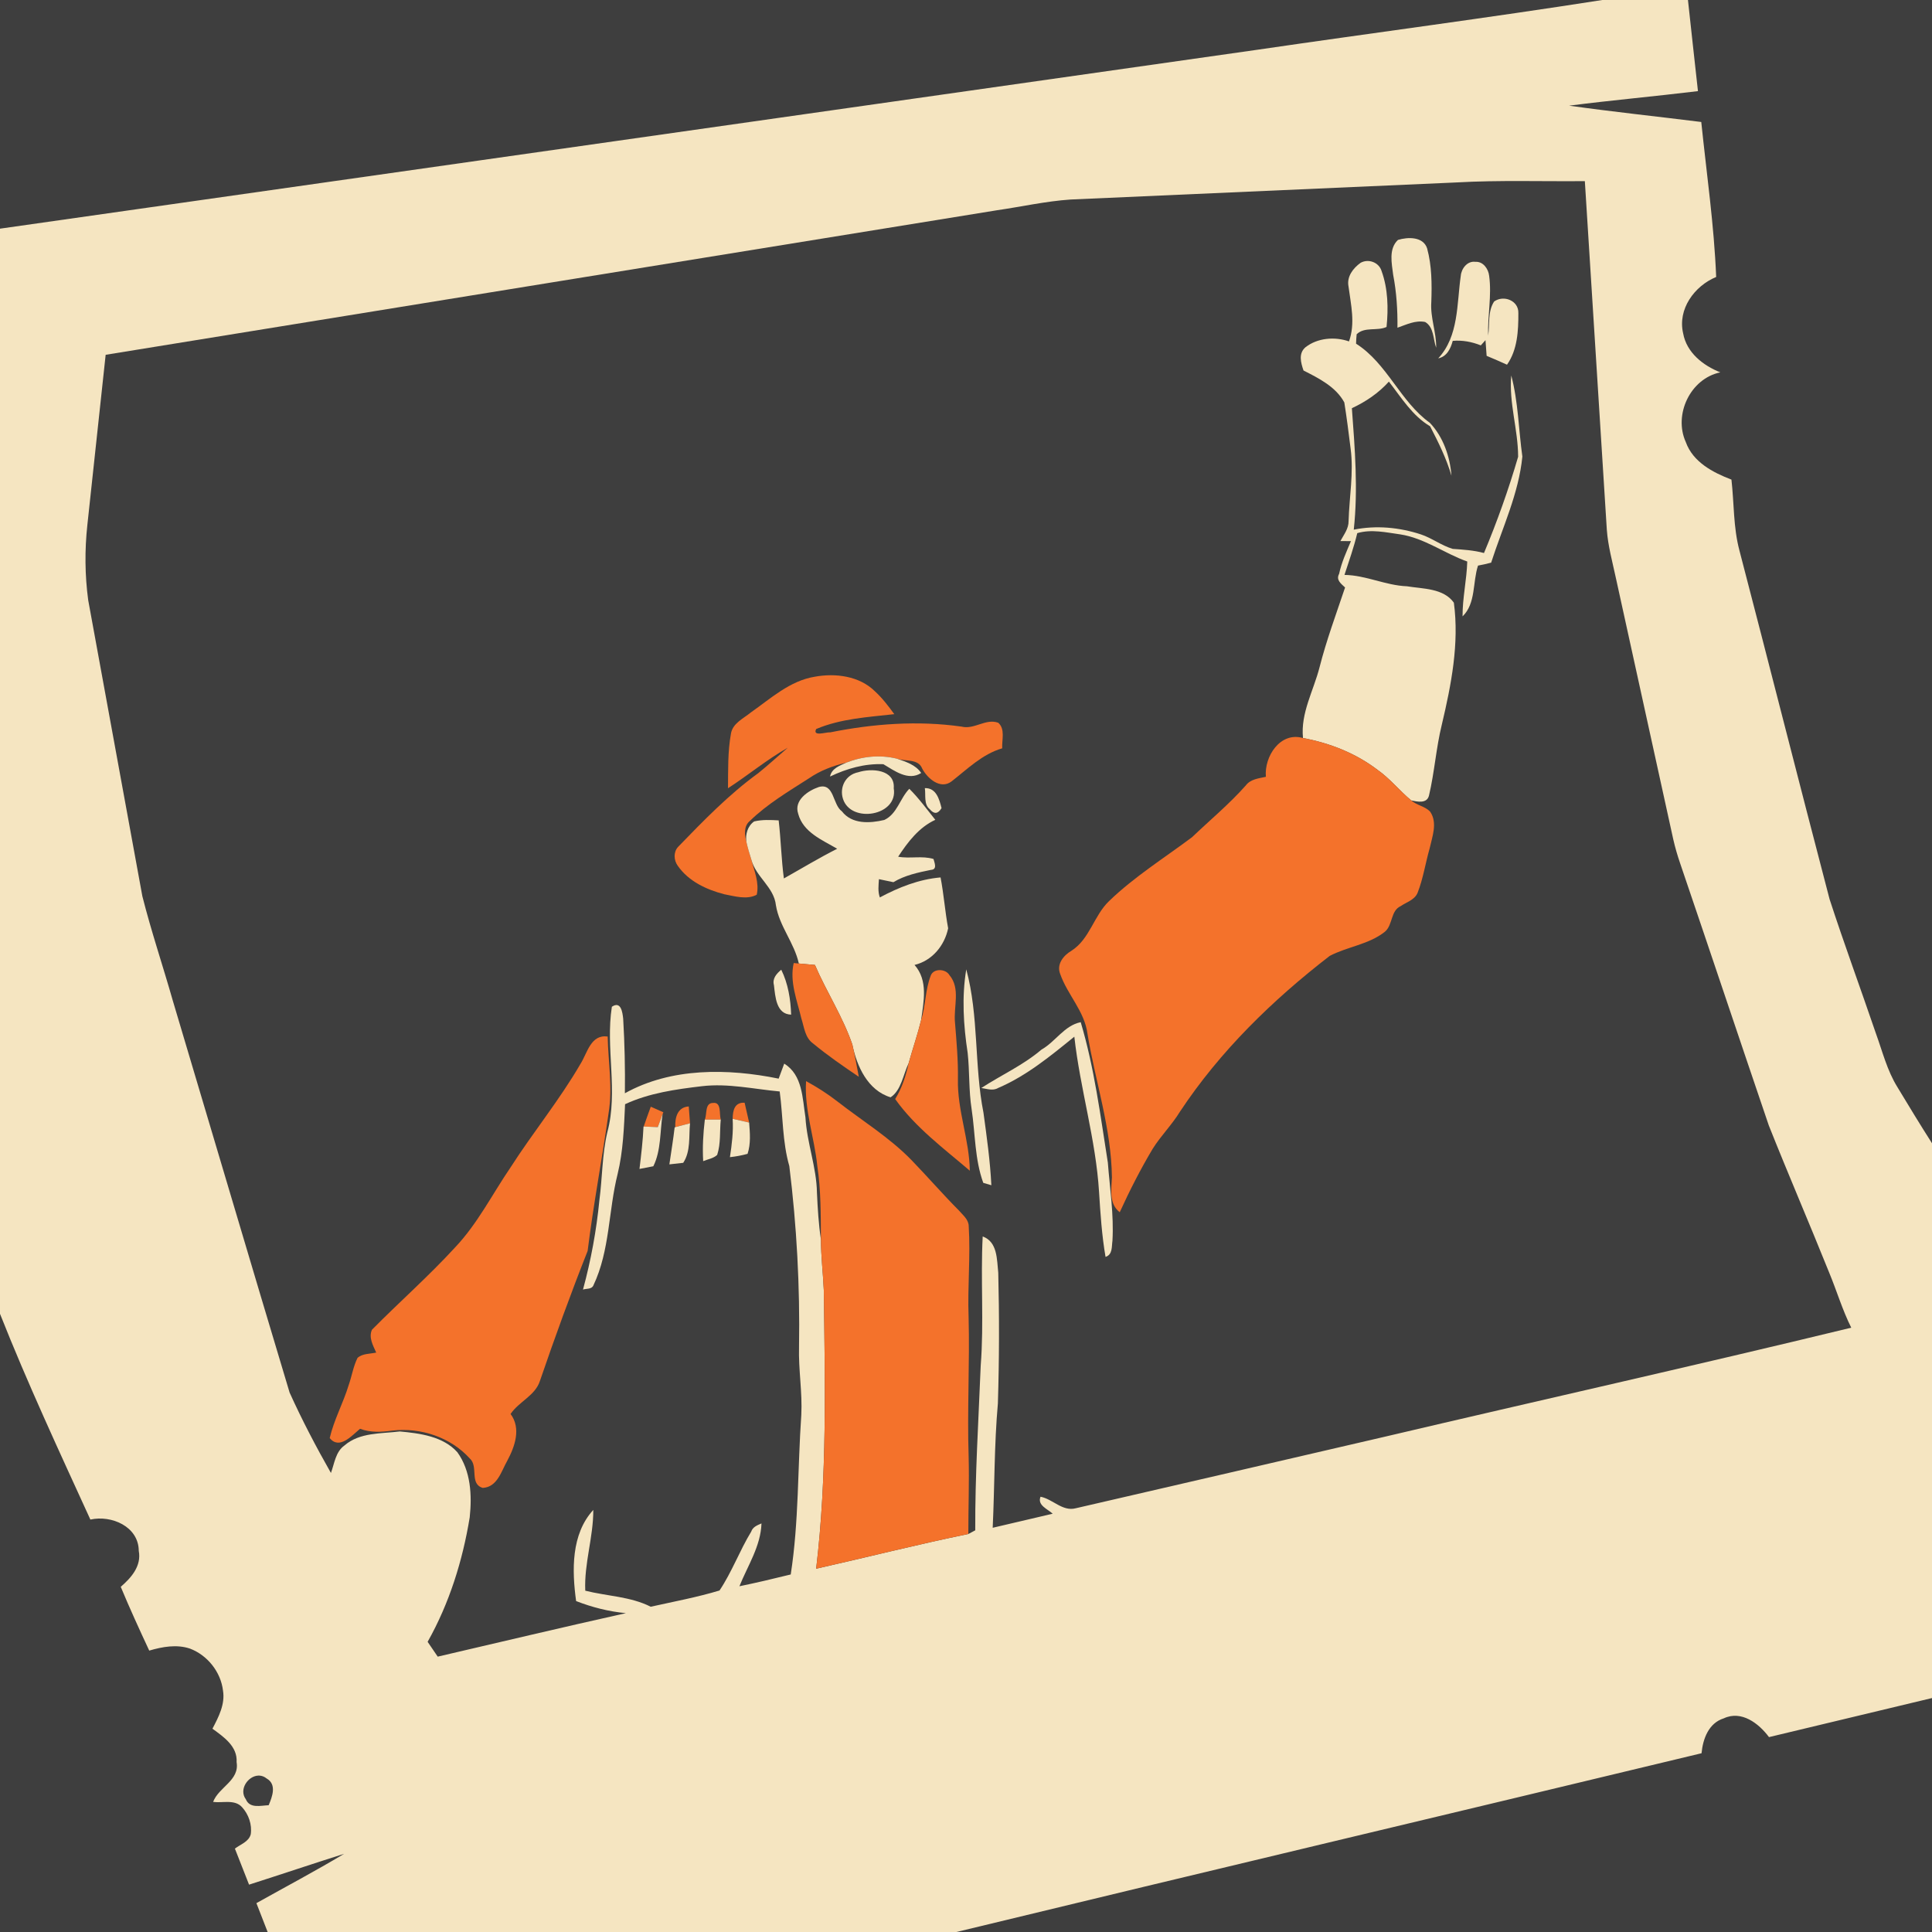 <?xml version="1.0" encoding="UTF-8" standalone="no"?>
<svg
   xmlns:dc="http://purl.org/dc/elements/1.1/"
   xmlns:cc="http://creativecommons.org/ns#"
   xmlns:rdf="http://www.w3.org/1999/02/22-rdf-syntax-ns#"
   xmlns:svg="http://www.w3.org/2000/svg"
   xmlns="http://www.w3.org/2000/svg"
   xmlns:sodipodi="http://sodipodi.sourceforge.net/DTD/sodipodi-0.dtd"
   xmlns:inkscape="http://www.inkscape.org/namespaces/inkscape"
   width="1280"
   height="1280"
   viewBox="0 0 1024 1024"
   version="1.1"
   id="svg2"
   inkscape:version="0.48.1 "
   sodipodi:docname="freezecam_wave.svg">
  <defs
     id="defs68" />
  <sodipodi:namedview
     pagecolor="#ffffff"
     bordercolor="#666666"
     borderopacity="1"
     objecttolerance="10"
     gridtolerance="10"
     guidetolerance="10"
     inkscape:pageopacity="0"
     inkscape:pageshadow="2"
     inkscape:window-width="1920"
     inkscape:window-height="1018"
     id="namedview66"
     showgrid="false"
     inkscape:snap-page="true"
     inkscape:zoom="0.33046875"
     inkscape:cx="722.58078"
     inkscape:cy="495.5097"
     inkscape:window-x="-8"
     inkscape:window-y="-8"
     inkscape:window-maximized="1"
     inkscape:current-layer="svg2"
     fit-margin-top="0"
     fit-margin-left="0"
     fit-margin-right="0"
     fit-margin-bottom="0" />
  <rect
     style="fill:#3e3e3e;fill-opacity:1;fill-rule:nonzero;stroke:none"
     id="rect3049"
     width="1024"
     height="1024"
     x="0"
     y="0" />
  <path
     style="fill:#f5e5c1"
     d="M 1061.562,0 C 985.737,11.875 909.575,21.775 833.625,32.875 555.725,72.425 277.875,111.925 0,151.5 l 0,718.938 c 18.275,46.15 39.25,91.162 59.875,136.312 14.025,-3.1 31.962,4.6 32.062,20.75 1.9,10 -4.963,17.788 -11.938,23.812 5.925,14.25 12.35,28.25 18.875,42.25 8.7,-2.55 18.175,-4.287 27,-1.312 11.625,4.4 20.425,15.5 21.875,27.875 1.475,9 -2.95,17.462 -7,25.188 7.4,5.4 16.675,11.675 16,22.125 2.075,12.2 -11.787,16.45 -15.562,26.375 6.3,0.85 14.338,-1.9 19.188,3.5 4.325,4.725 6.7,11.512 5.75,17.938 -1.3,5 -6.8,6.65 -10.5,9.5 3.15,7.95 6.25,15.925 9.375,23.875 21.05,-6.725 41.95,-13.762 63,-20.438 -19.075,11.45 -38.725,21.812 -58.125,32.688 2.475,6.375 4.938,12.75 7.438,19.125 l 456.312,0 c 164.475,-39.85 329.163,-78.838 493.688,-118.438 0.9,-9.525 4.675,-19.975 14.75,-23.125 11.7,-5.475 23.188,3.362 29.938,12.438 36,-8.575 72,-17.225 108,-25.875 l 0,-367.562 c -7.825,-12.25 -15.375,-24.675 -22.875,-37.125 -6.875,-11.05 -9.975,-23.775 -14.375,-35.875 -10.1,-29.625 -20.95,-59.025 -30.625,-88.75 -20.15,-76.975 -39.675,-154.125 -59.75,-231.125 -4.05,-15.275 -3.475,-31.238 -5.25,-46.812 -12.35,-4.725 -25.5,-11.625 -30.25,-24.875 -8.25,-18.225 3.025,-42.062 22.875,-46.188 -11.425,-4.5 -22.325,-13.062 -24.625,-25.812 -3.775,-16.025 7.425,-31.4 21.875,-37.375 -1.375,-34.4 -6.35,-68.487 -9.875,-102.688 C 1097.95,77.162 1068.662,74.1 1039.562,70 c 28.4,-3.625 56.95,-6.175 85.375,-9.625 -2.275,-20.125 -4.4,-40.25 -6.625,-60.375 z m -54.125,119.938 c 14.184,0.013 28.387,0.2 42.562,0.062 4.9,77 9.713,154 14.562,231 0.775,10.65 3.65,20.975 5.875,31.375 12.7,57.875 25.45,115.725 38.125,173.625 1.225,5.375 2.763,10.688 4.562,15.938 19.7,57.85 39.05,115.812 58.75,173.688 12.975,32.625 26.9,64.9 40,97.5 5.025,12.1 8.75,24.75 14.625,36.5 -103,25 -206.45,48.1 -309.625,72.375 -68.05,15.725 -136.075,31.625 -204.125,47.25 -8.85,2.35 -15.275,-6.1 -23.375,-7.625 -2.275,5.7 4.763,8.15 8.062,11.25 -13.25,3.125 -26.525,6.188 -39.75,9.312 1.3,-27.45 0.988,-55 3.438,-82.375 0.9,-28.85 0.975,-57.712 0.25,-86.562 -0.95,-8.675 -0.388,-20.488 -10.312,-24.062 -1.475,28.475 0.912,57.025 -1.312,85.5 -1.45,36.375 -3.775,72.763 -3.625,109.188 -1.125,0.6 -3.438,1.812 -4.562,2.438 -33.775,6.9 -67.194,15.45 -100.844,23 7.325,-61.125 5.844,-122.763 5.094,-184.188 -0.5,-11.35 -1.906,-22.656 -1.906,-34.031 -0.056,-6.094 -0.067,-12.182 -0.188,-18.281 0.112,6.101 0.1,12.219 0.156,18.312 -1.55,-10.25 -2.15,-20.613 -2.625,-30.938 -0.275,-16.95 -6.675,-33.062 -7.625,-49.938 -2.025,-12.6 -1.837,-28.038 -14.062,-35.562 -1.275,3.3 -2.462,6.638 -3.688,9.938 -33.625,-6.85 -71.1,-7.438 -101.875,9.688 0.2,-16.45 -0.15,-32.925 -1.125,-49.375 -0.45,-4.225 -1.45,-12.012 -7.5,-7.938 -4.325,27.525 4.325,55.9 -3,83.125 -3.475,14.75 -3.275,29.988 -5.25,44.938 -1.95,20.025 -5.6,39.888 -10.875,59.312 2.35,-0.775 5.812,-0.05 6.938,-2.875 10.925,-23.1 9.875,-49.312 16,-73.688 3.675,-15.15 4.213,-30.775 4.938,-46.25 15.975,-7.425 33.675,-9.887 51,-11.938 17.275,-2.025 34.312,1.95 51.438,3.5 2.225,16.5 1.75,33.312 6.375,49.438 4.925,39.75 7.088,79.825 6.438,119.875 -0.425,15.05 2.275,30.012 1.5,45.062 -2.45,35.2 -1.575,70.65 -7,105.625 -11.3,2.8 -22.6,5.463 -34,7.812 5.475,-13.6 14.125,-26.55 14.625,-41.625 -2.75,1.175 -5.787,2.312 -6.812,5.438 -7.675,12.6 -12.8,26.775 -21,39 -14.925,4.5 -30.337,7.35 -45.562,10.75 -13.45,-6.8 -28.975,-7 -43.375,-10.625 -0.8,-18.1 5.412,-35.475 5.312,-53.5 -14.75,16.075 -14.15,40.1 -11.375,60.375 10.6,4.125 21.65,6.95 33,8 -41.65,9.275 -83.138,19.137 -124.688,28.812 -2.25,-3.25 -4.487,-6.537 -6.688,-9.812 14.35,-25.45 23.175,-53.688 27.875,-82.438 1.575,-14.675 0.738,-30.837 -8.188,-43.188 -9.5,-10.55 -24.8,-12.5 -38.125,-13.75 -12.45,1.55 -26.613,0.537 -36.688,9.312 -5.875,4.15 -6.612,11.912 -8.938,18.188 C 209.375,958.525 200.1,940.8 191.875,922.625 165.9,836.15 140.35,749.55 114.5,663 107.925,639.9 100.213,617.075 94.312,593.75 82.312,528.4 70.388,463 58.438,397.625 c -2.225,-16.5 -2.362,-33.263 -0.562,-49.812 4.075,-37.575 8.075,-75.175 12.125,-112.75 196.8,-31.975 393.613,-63.825 590.438,-95.75 16.275,-2.35 32.388,-6 48.812,-7.125 85.225,-3.725 170.4,-7.537 255.625,-11.312 14.162,-0.812 28.378,-0.95 42.562,-0.938 z M 171.156,1176.375 c 0.222,-0.01 0.434,-0.011 0.656,0 1.644,0.079 3.328,0.672 4.875,1.938 6.8,3.9 3.712,12.037 1.312,17.688 -5.275,0.2 -12.5,2.362 -15.125,-3.938 -4.782,-6.474 1.414,-15.443 8.281,-15.688 z"
     transform="scale(0.8,0.8)"
     id="path6"
     inkscape:connector-curvature="0"
     sodipodi:nodetypes="ccccccccccccccccccccccccccccccccccccccccsccccccccccccccccccccccccccccccccccccccccccccccccccccccccccccccccccccscccccc" />
  <path
     d="m 740.96,127.16 c 5.18,-1.58 13.36,-1.86 15.44,4.48 2.52,9.24 2.56,18.98 2.22,28.5 -0.6,8.18 2.74,16 2.58,24.18 -1.68,-4.6 -1.1,-10.84 -5.84,-13.66 -5.18,-1.06 -9.96,1.42 -14.68,3.04 0.1,-9.38 -0.48,-18.74 -2.26,-27.96 -0.76,-6.08 -2.52,-13.86 2.54,-18.58 z"
     id="path12"
     inkscape:connector-curvature="0"
     style="fill:#f5e5c1" />
  <path
     d="m 721.16,139.28 c 4.16,-2.3 9.76,-0.24 11.12,4.42 3.4,9.4 3.62,19.74 2.62,29.6 -5,2.3 -11.62,-0.26 -15.84,3.86 -0.18,1.66 -0.28,3.32 -0.32,5 16.52,10.46 23.34,30.6 39.1,41.94 7.08,7.4 10.7,17.9 11.46,28.04 -2.68,-9.18 -6.94,-17.74 -11.32,-26.2 -9.44,-5.6 -15.26,-15.22 -21.84,-23.68 -5.46,6.08 -12.24,10.66 -19.62,14.1 1.58,21.42 3.34,42.94 1,64.38 11.84,-2.4 24.14,-1.24 35.56,2.5 5.9,1.96 10.94,5.94 16.9,7.68 5.56,0.4 11.14,0.72 16.56,2.2 6.98,-16.66 13.04,-33.7 18.1,-51.02 -0.02,-14.42 -4.96,-28.6 -3.64,-43.08 3.7,13.94 3.88,28.68 5.88,42.96 -1.92,19.62 -10.56,37.66 -16.54,56.24 -2.3,0.62 -4.62,1.14 -6.96,1.56 -2.92,8.8 -1.06,20.06 -8.2,26.92 -0.04,-9.76 2.2,-19.34 2.5,-29.08 -12.06,-4.28 -22.66,-12.4 -35.5,-14.38 -7.56,-1.04 -15.28,-2.86 -22.8,-0.66 -1.8,7.52 -4.38,14.8 -6.78,22.14 11.34,0.14 21.76,5.58 33.1,6.02 8.42,1.4 19.38,0.96 24.88,8.7 2.9,21.64 -1.38,43.48 -6.36,64.52 -3.06,12.38 -3.88,25.22 -6.8,37.6 -1.04,4.54 -6.18,3.38 -9.48,2.66 -6.2,-5.16 -11.26,-11.6 -17.9,-16.24 -11.52,-8.78 -25.26,-14.16 -39.42,-16.8 -1.36,-13.24 5.62,-25.1 8.78,-37.56 3.66,-14.34 8.82,-28.22 13.52,-42.24 -2.1,-1.98 -4.94,-3.96 -3.16,-7.22 1.28,-6.06 3.88,-11.7 6.28,-17.36 -1.4,0 -4.2,-0.02 -5.6,-0.02 1.8,-3.36 4.42,-6.62 4.34,-10.64 0.38,-12.72 2.74,-25.46 1.1,-38.18 -1.02,-8.22 -2.06,-16.48 -3.36,-24.66 -4.52,-8.34 -13.5,-12.78 -21.62,-16.92 -1.42,-4.06 -2.8,-9.04 1,-12.3 6.36,-5 15.54,-5.78 23.1,-3.12 3.42,-9.6 1.02,-19.42 -0.26,-29.12 -1.04,-5.22 2.44,-9.7 6.42,-12.56 z"
     id="path14"
     inkscape:connector-curvature="0"
     style="fill:#f5e5c1" />
  <path
     d="m 774.24,146.18 c 0.32,-3.86 3.5,-8 7.74,-7.4 4.1,-0.3 6.9,3.74 7.3,7.4 1.46,10.56 -0.9,21.16 -0.52,31.74 0.92,-6.02 -0.34,-12.78 3.16,-18.12 5.08,-3.62 13.06,-0.48 12.84,6.14 0.04,9.3 -0.46,19.52 -6.02,27.36 -3.58,-1.64 -7.18,-3.2 -10.8,-4.7 -0.22,-2.78 -0.42,-5.54 -0.6,-8.32 -0.62,0.7 -1.86,2.08 -2.48,2.78 -4.74,-1.9 -9.78,-2.84 -14.88,-2.4 -1.1,4.14 -3.14,8.36 -7.7,9.28 10.98,-11.8 9.8,-28.86 11.96,-43.76 z"
     id="path16"
     inkscape:connector-curvature="0"
     style="fill:#f5e5c1" />
  <path
     d="m 397.92,377.64 c 10.56,-7.4 20.7,-16.82 33.9,-18.96 10.94,-2.02 23.68,-0.42 31.9,7.72 3.92,3.58 7.14,7.84 10.28,12.12 -13.92,1.56 -28.38,2.36 -41.42,7.88 -2.08,4.24 5.42,1.52 7.48,1.76 22.86,-4.58 46.42,-6.34 69.6,-3.04 6.72,1.7 12.86,-4.48 19.44,-2.04 3.82,3.4 1.82,9.08 2.1,13.54 -10.6,3.1 -18.42,10.98 -26.88,17.56 -5.86,4.46 -12.8,-1.6 -15.54,-6.82 -2.06,-5.38 -9.06,-3.7 -13.46,-5.26 -8.94,-2.18 -18.28,-1.24 -26.8,2.12 -7.04,1.64 -13.86,4.24 -19.84,8.36 -10.78,6.92 -21.98,13.52 -31.2,22.5 -3.4,2.78 -2.82,7.42 -1.86,11.18 0.7,3.16 1.64,6.28 2.62,9.38 1.54,6.04 4.28,12.26 2.84,18.6 -5.3,2.76 -11.62,0.78 -17.16,-0.26 -9.46,-2.44 -18.96,-6.86 -24.7,-15.1 -2.12,-2.94 -2.36,-7.26 0.18,-10.02 13.4,-13.82 26.88,-27.76 42.52,-39.1 5.34,-4.3 10.4,-8.96 15.6,-13.44 -11.12,6.3 -20.94,14.52 -31.66,21.46 0.08,-9.64 -0.16,-19.36 1.54,-28.86 0.9,-5.6 6.6,-8.04 10.52,-11.28 z"
     id="path18"
     inkscape:connector-curvature="0"
     style="fill:#f4722b" />
  <path
     d="m 670.94,411.72 c -0.96,-10.7 7.6,-24.08 19.68,-20.54 14.16,2.64 27.9,8.02 39.42,16.8 6.64,4.64 11.7,11.08 17.9,16.24 2.96,2.66 7.44,3.08 10.14,6.08 3.92,5.92 1.04,13.1 -0.34,19.36 -2.22,7.78 -3.4,15.86 -6.34,23.42 -1.5,3.88 -5.9,5.04 -9.04,7.2 -5.36,2.42 -4.08,9.96 -8.32,13.54 -8.5,6.8 -19.86,7.88 -29.28,12.84 -30.3,23.38 -58.14,50.48 -79.34,82.52 -4.26,6.98 -10.12,12.78 -14.46,19.68 -6.48,10.86 -12.22,22.14 -17.48,33.66 -5.8,-4.5 -4.42,-12.04 -4.14,-18.44 -0.3,-25.98 -8.8,-50.82 -12.98,-76.28 -1.56,-11.9 -10.66,-20.64 -14.46,-31.64 -2.02,-5.16 1.84,-9.84 6.06,-12.28 9.66,-6.22 11.82,-18.6 19.86,-26.28 13.36,-12.9 29.18,-22.78 43.98,-33.86 9.54,-9.1 19.74,-17.56 28.5,-27.44 2.52,-3.38 6.84,-3.72 10.64,-4.58 z"
     id="path20"
     inkscape:connector-curvature="0"
     style="fill:#f4722b" />
  <path
     d="m 448.52,404.22 c 8.52,-3.36 17.86,-4.3 26.8,-2.12 4.74,1.64 9.96,3.18 12.92,7.6 -6.84,4.4 -14.18,-1.2 -20.04,-4.66 -9.9,-0.42 -19.42,2.32 -28.26,6.54 0.82,-4.3 5.1,-5.74 8.58,-7.36 z"
     id="path22"
     inkscape:connector-curvature="0"
     style="fill:#f5e5c1" />
  <path
     d="m 454.86,409.32 c 6.92,-2.3 19.64,-1.54 18.84,8.48 2.48,14.64 -22.62,18.82 -26.88,5.68 -2.06,-6.26 1.48,-12.92 8.04,-14.16 z"
     id="path24"
     inkscape:connector-curvature="0"
     style="fill:#f5e5c1" />
  <path
     d="m 423.06,431.3 c -2.42,-7.12 5.22,-12.26 10.98,-14.18 8.2,-2.22 7.14,9.24 12.18,12.9 5.34,6.94 14.82,6.38 22.48,4.58 6.84,-3.2 8.28,-11.44 13.26,-16.52 5.1,5.04 9.28,10.88 13.78,16.44 -8.72,4.02 -14.56,11.76 -19.7,19.56 6.2,1.14 12.74,-0.64 18.74,1.2 0.54,2.08 2.14,5.58 -1.38,5.78 -6.88,1.4 -13.8,2.86 -19.88,6.52 -2.56,-0.56 -5.12,-1.1 -7.66,-1.6 -0.2,3.22 -0.66,6.54 0.48,9.68 10.02,-5.36 20.7,-9.62 32.18,-10.6 1.72,8.92 2.36,18.02 4.02,26.96 -1.9,9.18 -8.48,17.18 -17.82,19.42 7.3,8.18 4.86,19.48 3.48,29.3 -1.88,7.68 -4.48,15.16 -6.6,22.78 -2.92,6 -3.86,14.34 -9.56,18.08 -12.1,-3.66 -17.92,-16.46 -20.26,-27.92 -5.02,-14.74 -13.7,-27.94 -19.84,-42.24 -2.86,-0.26 -5.7,-0.5 -8.54,-0.76 -2.38,-10.96 -10.32,-19.68 -12.14,-30.84 -1.02,-9.72 -10.64,-15 -13.02,-24.2 -0.98,-3.1 -1.92,-6.22 -2.62,-9.38 -0.64,-4.02 0.68,-8.5 4.1,-10.88 4.26,-1.02 8.66,-0.8 13,-0.56 1.18,10.24 1.4,20.56 2.76,30.78 9.4,-5.28 18.62,-10.88 28.26,-15.74 -7.96,-4.66 -18.06,-8.72 -20.68,-18.56 z"
     id="path26"
     inkscape:connector-curvature="0"
     style="fill:#f5e5c1" />
  <path
     d="m 490.18,417.72 c 6.04,-0.18 7.66,5.84 8.86,10.6 -1.88,3.12 -3.96,3.32 -6.2,0.62 -3.34,-2.62 -2.08,-7.56 -2.66,-11.22 z"
     id="path28"
     inkscape:connector-curvature="0"
     style="fill:#f5e5c1" />
  <path
     d="m 423.4,510.68 c 2.84,0.26 5.68,0.5 8.54,0.76 6.14,14.3 14.82,27.5 19.84,42.24 1.3,5.64 2.34,11.34 3.4,17.04 -8.28,-5.62 -16.56,-11.3 -24.26,-17.68 -4.3,-3.08 -4.68,-8.68 -6.2,-13.3 -2.26,-9.6 -6.28,-19.32 -4.04,-29.3 l 2.72,0.24 z"
     id="path30"
     inkscape:connector-curvature="0"
     style="fill:#f4722b" />
  <path
     d="m 493.36,516.96 c 1.52,-3.8 7.84,-3.54 9.82,-0.18 6.1,7.2 2.08,16.88 3,25.34 0.8,9.94 1.7,19.88 1.54,29.88 -0.38,16.48 6.08,32.08 6.3,48.5 -13.86,-11.86 -28.9,-22.96 -39.56,-37.98 3.6,-5.82 5.7,-12.36 7.14,-19 2.12,-7.62 4.72,-15.1 6.6,-22.78 2.46,-7.78 2.16,-16.18 5.16,-23.78 z"
     id="path32"
     inkscape:connector-curvature="0"
     style="fill:#f4722b" />
  <path
     d="m 512.88,558.06 c -2.22,-14.6 -3.18,-29.62 -0.74,-44.28 6.72,24.8 4.16,50.92 9.12,76 1.74,12.76 3.54,25.54 4.18,38.42 -1.08,-0.32 -3.2,-0.94 -4.28,-1.26 -4.56,-12.48 -4.22,-26.06 -6.18,-39.06 -1.56,-9.88 -1.02,-19.9 -2.1,-29.82 z"
     id="path34"
     inkscape:connector-curvature="0"
     style="fill:#f5e5c1" />
  <path
     d="m 410.2,522.14 c -0.94,-3.54 1.4,-6.08 3.88,-8.18 3.64,7.4 4.96,15.64 5.24,23.82 -7.98,-0.22 -8.38,-9.6 -9.12,-15.64 z"
     id="path36"
     inkscape:connector-curvature="0"
     style="fill:#f5e5c1" />
  <path
     d="m 552,556.32 c 7.42,-4.18 12.12,-12.8 20.8,-14.54 7.24,24.28 10.42,49.46 14.38,74.42 1.06,13.78 3.24,27.58 2.44,41.46 -0.48,3.06 0.18,7.28 -3.66,8.52 -1.96,-11.36 -2.72,-22.9 -3.44,-34.4 -1.7,-27.82 -10.04,-54.7 -13.1,-82.32 -12.6,10.24 -25.36,20.76 -40.4,27.2 -2.8,1.66 -5.96,0.42 -8.9,0 10.58,-6.88 22.2,-12.08 31.88,-20.34 z"
     id="path38"
     inkscape:connector-curvature="0"
     style="fill:#f5e5c1" />
  <path
     d="m 307.66,563.9 c 3.68,-5.82 5.42,-15.74 14.42,-14.52 0.26,13.54 2.7,27.08 0.48,40.6 -3.44,24.38 -8.08,48.62 -11.1,73.04 -8.98,22.7 -17.34,45.7 -25.26,68.82 -2.48,7.88 -11.16,11 -15.58,17.6 5.7,7.64 2.28,17.24 -1.74,24.76 -3.2,5.6 -5.24,13.98 -13,14.42 -7.22,-2.12 -2.16,-11.36 -6.86,-15.58 -10.22,-11.3 -26.04,-16.54 -41.04,-14.8 -5.76,0.8 -11.62,1.14 -17.14,-0.96 -4.26,3.52 -10.92,11.32 -16.08,4.92 2.26,-9.72 7.16,-18.54 10.04,-28.04 1.7,-4.8 2.44,-9.96 4.74,-14.52 2.74,-2.3 6.54,-2.02 9.86,-2.74 -1.66,-3.76 -4.1,-7.94 -2.26,-12.1 14.52,-14.7 30.1,-28.4 44.08,-43.66 11.92,-12.56 19.7,-28.22 29.4,-42.42 11.9,-18.58 25.96,-35.7 37.04,-54.82 z"
     id="path40"
     inkscape:connector-curvature="0"
     style="fill:#f4722b" />
  <path
     d="m 427.24,573.02 c 5.86,3.18 11.48,6.78 16.74,10.88 13.12,10.22 27.48,18.98 39.14,30.98 8.52,8.8 16.54,18.08 25.18,26.76 2.06,2.42 5.04,4.68 5.14,8.16 1,16.02 -0.66,32.06 -0.06,48.1 0.64,24.7 -0.78,49.42 0.02,74.12 0.36,13.68 -0.18,27.34 -0.16,41.02 -27.02,5.52 -53.74,12.36 -80.66,18.4 5.86,-48.9 4.66,-98.2 4.06,-147.34 -0.4,-9.08 -1.52,-18.12 -1.52,-27.22 -0.12,-13 0.02,-26.06 -1.94,-38.94 -1.52,-15.04 -6.94,-29.64 -5.94,-44.92 z"
     id="path42"
     inkscape:connector-curvature="0"
     style="fill:#f4722b" />
  <path
     d="m 373.58,593.4 c 1.24,-2.94 -0.12,-8.86 4.4,-8.82 4.56,-0.56 3.14,6.02 4.04,8.82 -2.82,0 -5.64,0 -8.44,0 z"
     id="path44"
     inkscape:connector-curvature="0"
     style="fill:#f4722b" />
  <path
     d="m 388.32,593 c 0.08,-4.48 1,-8.82 6.34,-8.54 0.8,3.5 1.6,7 2.4,10.52 -2.92,-0.66 -5.84,-1.32 -8.74,-1.98 z"
     id="path46"
     inkscape:connector-curvature="0"
     style="fill:#f4722b" />
  <path
     d="m 344.92,586.58 c 2.22,0.96 4.44,1.94 6.66,2.94 l -0.48,1.26 c -0.84,2.2 -1.66,4.4 -2.46,6.62 -2.5,-0.1 -4.98,-0.22 -7.46,-0.32 1.2,-3.52 2.46,-7.02 3.74,-10.5 z"
     id="path48"
     inkscape:connector-curvature="0"
     style="fill:#f4722b" />
  <path
     d="m 357.9,597.42 c -0.2,-5.12 1.2,-10.64 7.16,-10.98 0.24,2.96 0.46,5.94 0.66,8.92 -2.62,0.68 -5.22,1.38 -7.82,2.06 z"
     id="path50"
     inkscape:connector-curvature="0"
     style="fill:#f4722b" />
  <path
     d="m 351.1,590.78 0.1,-0.26 c -1.44,9.12 -0.76,19.22 -4.92,27.62 -1.84,0.36 -5.5,1.06 -7.34,1.42 0.9,-7.48 1.8,-14.96 2.14,-22.48 l 0.1,0 c 2.48,0.1 4.96,0.22 7.46,0.32 0.8,-2.22 1.62,-4.42 2.46,-6.62 z"
     id="path52"
     inkscape:connector-curvature="0"
     style="fill:#f5e5c1" />
  <path
     d="m 372.7,615.44 c -0.42,-7.36 0,-14.72 0.88,-22.04 2.8,0 5.62,0 8.44,0 -0.62,6.2 0.08,12.7 -1.9,18.72 -2.02,1.9 -4.94,2.26 -7.42,3.32 z"
     id="path54"
     inkscape:connector-curvature="0"
     style="fill:#f5e5c1" />
  <path
     d="m 388.32,593 c 2.9,0.66 5.82,1.32 8.74,1.98 0.44,5.52 0.94,11.22 -0.84,16.58 -3.08,0.84 -6.18,1.42 -9.34,1.76 1.02,-6.74 1.88,-13.52 1.44,-20.32 z"
     id="path56"
     inkscape:connector-curvature="0"
     style="fill:#f5e5c1" />
  <path
     d="m 357.9,597.42 c 2.6,-0.68 5.2,-1.38 7.82,-2.06 -0.68,6.96 0.44,14.84 -3.6,20.96 -1.82,0.2 -5.5,0.62 -7.34,0.82 0.94,-6.54 2.04,-13.06 2.8,-19.62 l 0.32,-0.1 z"
     id="path58"
     inkscape:connector-curvature="0"
     style="fill:#f5e5c1" />
</svg>
